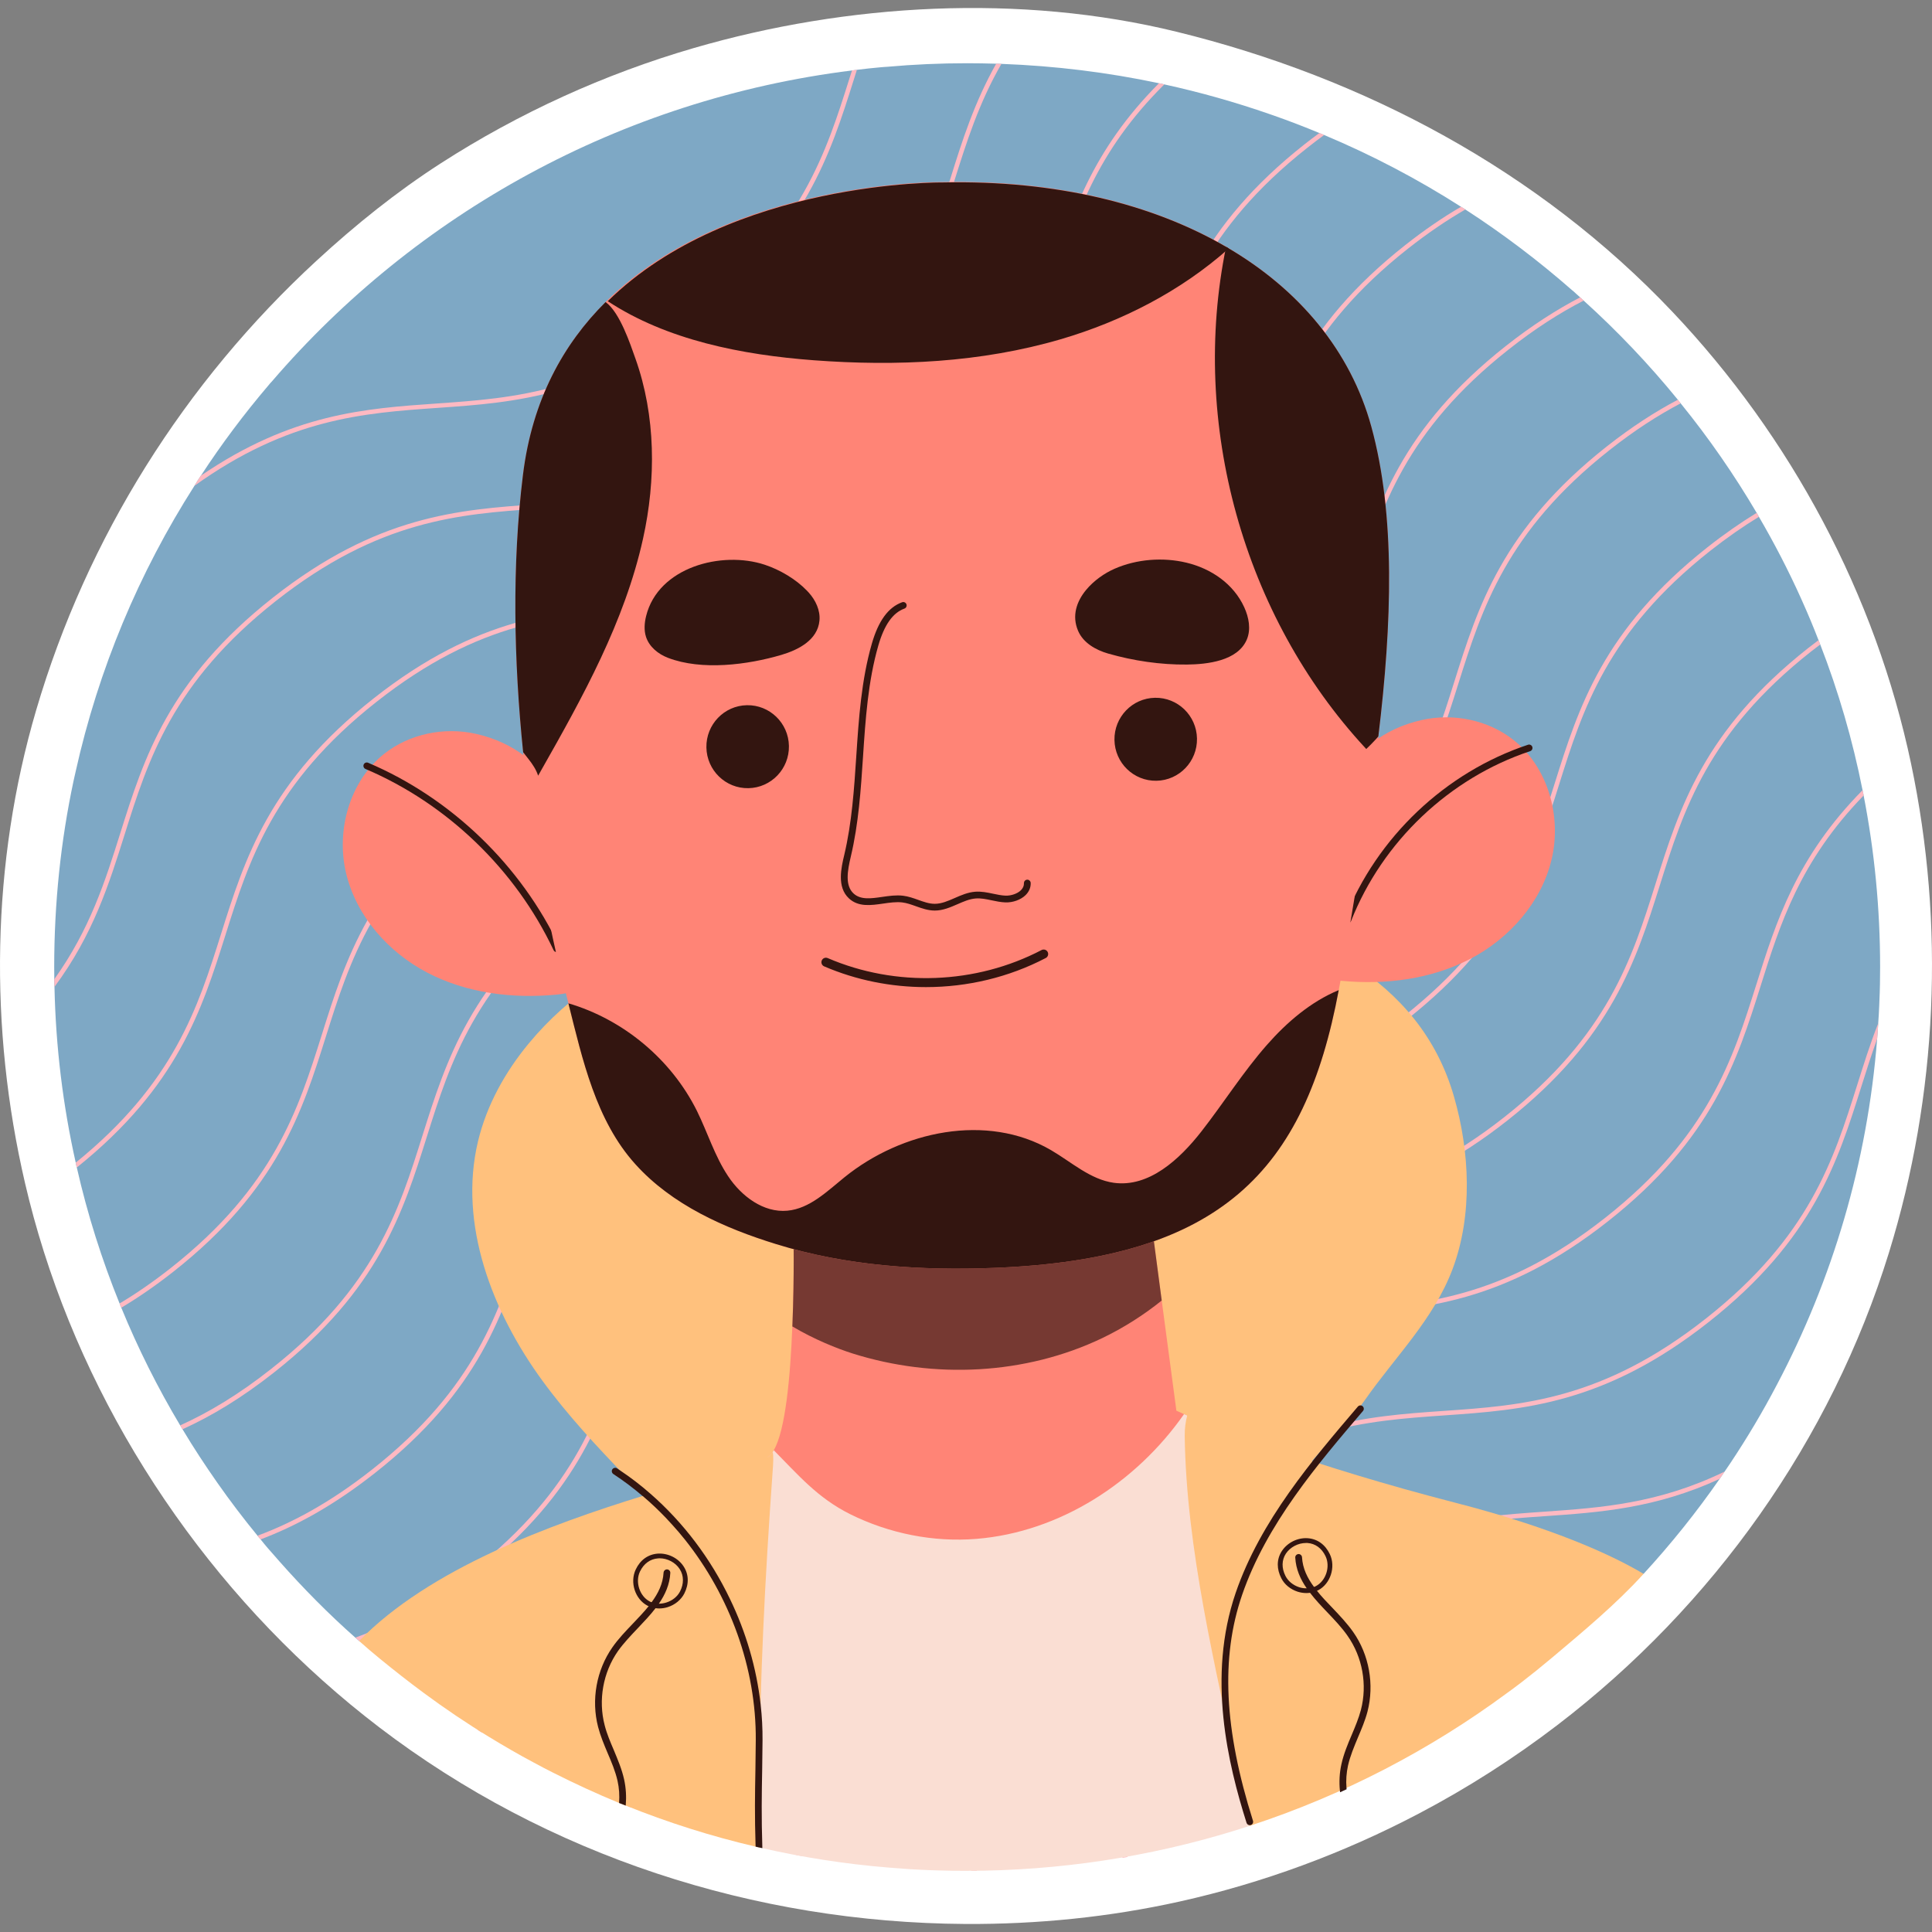 <?xml version="1.0" encoding="UTF-8"?>
<!-- Generator: Adobe Illustrator 25.2.3, SVG Export Plug-In . SVG Version: 6.00 Build 0)  -->
<svg xmlns="http://www.w3.org/2000/svg" xmlns:xlink="http://www.w3.org/1999/xlink" version="1.1" id="Capa_1" x="0px" y="0px" viewBox="0 0 511.479 511.479" style="enable-background:new 0 0 511.479 511.479;" xml:space="preserve" width="512" height="512">
<rect x="0" y="0" width="511.479" height="511.479" fill="#808080" stroke="none"/>
<g>
	<g>
		<path style="fill:#FFFFFF;" d="M255.583,509.354c-55.869-0.341-110.594-18.057-155.117-52.015    c-41.371-31.551-73.15-76.375-88.868-126c-1.885-5.951-3.54-11.975-4.955-18.054c-9.573-41.105-8.976-84.777,2.949-125.336    c13.428-45.671,39.274-86.762,74.273-118.988c10.237-9.426,21.111-18.179,32.818-25.72c20.692-13.327,43.308-23.628,66.939-30.506    c40.7-11.846,86.47-14.476,127.863-4.328c49.728,12.191,95.879,36.789,131.254,74.124c31.424,33.165,53.769,74.891,63.198,119.645    c8.998,42.709,7.032,87.72-5.85,129.434c-15.337,49.663-46.559,93.558-87.793,125.089c-11.504,8.797-23.747,16.626-36.563,23.37    c-19.989,10.519-41.356,18.434-63.409,23.338C293.705,507.548,274.649,509.459,255.583,509.354z"/>
	</g>
	<g>
		<g>
			<g>
				<path style="fill:#7EA8C5;" d="M435.118,416.669c7.271-7.915,14.018-16.33,20.144-25.151c0.453-0.644,0.882-1.287,1.311-1.931      c0.501-0.715,1.001-1.454,1.478-2.169c4.482-6.723,8.63-13.684,12.396-20.883c14.661-27.773,23.935-58.693,26.51-91.496      c0.119-1.383,0.214-2.765,0.286-4.148c0.119-1.526,0.191-3.075,0.262-4.601c0.024-0.406,0.048-0.858,0.048-1.264      c0.143-2.98,0.19-5.984,0.19-9.011c0-15.543-1.502-30.705-4.362-45.414c-0.072-0.477-0.167-0.93-0.286-1.406      c-2.622-13.279-6.389-26.176-11.204-38.572c-0.143-0.381-0.286-0.763-0.453-1.144c-1.311-3.385-2.694-6.723-4.172-10.012      c-0.143-0.358-0.31-0.691-0.477-1.073c-3.337-7.414-7.056-14.59-11.133-21.575c-0.191-0.358-0.382-0.691-0.596-1.049      c-5.984-10.155-12.683-19.834-20.121-28.989c-0.215-0.31-0.477-0.643-0.739-0.953c-7.629-9.369-15.973-18.142-24.936-26.247      c-0.31-0.31-0.62-0.572-0.93-0.858c-0.381-0.358-0.787-0.715-1.192-1.073c-0.31-0.31-0.62-0.572-0.954-0.834      c-8.868-7.772-18.309-14.924-28.25-21.36c-0.381-0.238-0.763-0.477-1.144-0.715c-11.443-7.319-23.554-13.684-36.236-19      c-0.429-0.191-0.834-0.358-1.263-0.524c-3.957-1.645-7.986-3.195-12.063-4.625c-0.358-0.143-0.715-0.262-1.097-0.381      c-9.059-3.147-18.38-5.793-27.892-7.867c-0.477-0.119-0.93-0.215-1.407-0.31c-13.517-2.861-27.463-4.601-41.719-5.125      c-0.453-0.024-0.93-0.024-1.383-0.048c-2.551-0.071-5.126-0.119-7.7-0.119c-7.08,0-14.113,0.31-21.026,0.93      c-0.644,0.024-1.287,0.095-1.931,0.143c-2.074,0.191-4.172,0.406-6.222,0.668c-0.429,0.048-0.858,0.095-1.287,0.167      c-61.339,7.629-115.502,38-153.598,82.342c-0.334,0.334-0.62,0.668-0.858,0.977c-6.461,7.581-12.468,15.591-17.927,23.959      c0,0.024,0,0.024-0.024,0.024c-0.596,0.882-1.168,1.764-1.693,2.67c-14.637,22.933-25.413,48.465-31.468,75.762      c-0.191,0.787-0.358,1.55-0.525,2.336c-3.385,15.901-5.125,32.398-5.125,49.3c0,1.073,0,2.145,0.024,3.218      c0,0.691,0.024,1.359,0.048,2.026c0.334,15.948,2.265,31.516,5.626,46.535c0.072,0.429,0.167,0.858,0.286,1.287      c2.813,12.397,6.627,24.412,11.324,35.998c0.143,0.381,0.286,0.763,0.453,1.12c4.434,10.799,9.655,21.217,15.591,31.158      c0.19,0.334,0.405,0.691,0.62,1.025c2.908,4.863,6.007,9.583,9.25,14.208c3.361,4.792,6.89,9.441,10.608,13.97      c0.238,0.334,0.525,0.644,0.811,0.978c0.596,0.763,1.24,1.526,1.883,2.288c0.31,0.334,0.596,0.691,0.906,1.025      c0.715,0.834,1.454,1.669,2.193,2.503c6.294,7.128,12.992,13.898,20.097,20.192c0.334,0.31,0.667,0.596,1.001,0.882      l109.645-5.371l56.834,43.104l101.279-50.416L435.118,416.669z"/>
			</g>
		</g>
		<g>
			<g>
				<g>
					<g>
						<path style="fill:#FFB9C2;" d="M226.856,18.479c-0.262,0.811-0.501,1.621-0.763,2.432        c-6.294,19.954-12.778,40.575-40.384,62.34c-27.63,21.789-49.181,23.291-70.04,24.745c-19.358,1.359-39.311,2.765-64.2,20.621        c0.525-0.906,1.097-1.788,1.693-2.67c0.024,0,0.024,0,0.024-0.024c24.03-16.425,43.507-17.784,62.412-19.095        c20.669-1.454,42.053-2.956,69.373-24.507s33.757-42.005,39.979-61.768c0.191-0.644,0.405-1.287,0.62-1.907        C225.998,18.574,226.427,18.526,226.856,18.479z"/>
					</g>
				</g>
			</g>
			<g>
				<g>
					<g>
						<path style="fill:#FFB9C2;" d="M265.119,16.905c-6.008,10.442-9.202,20.645-12.373,30.681        c-6.27,19.93-12.754,40.551-40.384,62.34c-27.606,21.789-49.157,23.291-70.017,24.745        c-20.669,1.454-42.053,2.932-69.373,24.483c-27.344,21.575-33.757,42.005-39.979,61.768        c-4.124,13.112-8.32,26.51-18.571,40.337c-0.024-0.668-0.048-1.335-0.048-2.026c9.464-13.231,13.517-26.08,17.474-38.667        c6.27-19.93,12.754-40.551,40.384-62.34c27.606-21.765,49.181-23.291,70.016-24.745c20.693-1.43,42.053-2.932,69.397-24.483        c27.32-21.551,33.757-42.005,39.979-61.768c3.099-9.941,6.294-20.049,12.11-30.372        C264.189,16.881,264.665,16.881,265.119,16.905z"/>
					</g>
				</g>
			</g>
			<g>
				<g>
					<g>
						<path style="fill:#FFB9C2;" d="M308.244,22.341c-18.118,17.951-23.553,35.163-28.822,51.922        c-6.27,19.93-12.754,40.551-40.384,62.34c-27.606,21.789-49.181,23.291-70.017,24.745        c-20.693,1.454-42.053,2.932-69.373,24.483C72.305,207.383,65.892,227.837,59.67,247.6        c-6.222,19.691-12.611,40.05-39.335,61.482c-0.119-0.429-0.215-0.858-0.286-1.287c26.057-21.098,32.374-41.147,38.477-60.552        c6.27-19.93,12.754-40.551,40.384-62.34c27.606-21.789,49.157-23.291,70.017-24.745c20.669-1.43,42.053-2.932,69.373-24.483        c27.344-21.551,33.78-42.005,39.979-61.768c5.269-16.735,10.68-33.924,28.56-51.875        C307.314,22.126,307.767,22.221,308.244,22.341z"/>
					</g>
				</g>
			</g>
			<g>
				<g>
					<g>
						<path style="fill:#FFB9C2;" d="M350.559,35.738c-1.478,1.073-2.98,2.217-4.482,3.409        c-27.32,21.575-33.757,42.005-39.979,61.792c-6.269,19.93-12.778,40.551-40.384,62.34        c-27.606,21.766-49.181,23.291-70.04,24.746c-20.669,1.43-42.029,2.932-69.373,24.483        c-27.32,21.551-33.757,42.005-39.979,61.768c-6.27,19.93-12.754,40.551-40.36,62.34c-4.792,3.766-9.393,6.937-13.851,9.583        c-0.167-0.358-0.31-0.739-0.453-1.12c4.363-2.599,8.868-5.698,13.565-9.393c27.32-21.551,33.757-42.005,39.979-61.768        c6.27-19.954,12.754-40.575,40.36-62.34c27.63-21.789,49.181-23.291,70.04-24.745c20.669-1.454,42.053-2.932,69.373-24.483        c27.32-21.575,33.757-42.005,39.979-61.792c6.27-19.93,12.778-40.551,40.384-62.34c1.335-1.049,2.646-2.05,3.957-3.004        C349.725,35.381,350.13,35.548,350.559,35.738z"/>
					</g>
				</g>
			</g>
			<g>
				<g>
					<g>
						<path style="fill:#FFB9C2;" d="M387.939,55.454c-4.863,2.813-9.917,6.222-15.186,10.37        c-27.344,21.551-33.757,42.005-39.979,61.768c-6.294,19.954-12.778,40.575-40.384,62.364        c-27.63,21.765-49.181,23.267-70.04,24.721c-20.669,1.454-42.053,2.956-69.373,24.507        c-27.32,21.551-33.757,41.981-39.979,61.768c-6.27,19.93-12.754,40.551-40.384,62.34c-8.63,6.818-16.664,11.634-24.292,15.09        c-0.215-0.334-0.429-0.691-0.62-1.025c7.581-3.433,15.591-8.225,24.173-15.019c27.344-21.551,33.781-41.981,39.979-61.744        c6.294-19.954,12.778-40.575,40.384-62.34c27.606-21.789,49.181-23.291,70.04-24.745c20.669-1.454,42.053-2.956,69.373-24.507        c27.32-21.551,33.757-41.981,39.979-61.768c6.27-19.93,12.754-40.551,40.384-62.34c5.125-4.053,10.037-7.39,14.781-10.156        C387.176,54.977,387.558,55.215,387.939,55.454z"/>
					</g>
				</g>
			</g>
			<g>
				<g>
					<g>
						<path style="fill:#FFB9C2;" d="M419.264,79.579c-6.27,3.218-12.874,7.414-19.834,12.921        c-27.344,21.551-33.781,42.005-40.003,61.768c-6.27,19.954-12.754,40.575-40.36,62.34        c-27.63,21.789-49.181,23.291-70.04,24.745c-20.669,1.454-42.053,2.932-69.373,24.507        c-27.32,21.551-33.757,41.981-39.979,61.744c-6.27,19.954-12.754,40.575-40.384,62.34c-10.942,8.63-20.931,14.065-30.3,17.593        c-0.286-0.334-0.572-0.644-0.811-0.978c9.393-3.48,19.405-8.892,30.372-17.546c27.32-21.551,33.757-41.981,39.979-61.768        c6.27-19.93,12.754-40.551,40.384-62.34c27.606-21.766,49.181-23.291,70.017-24.746c20.693-1.43,42.053-2.932,69.397-24.483        c27.32-21.551,33.757-42.005,39.979-61.768c6.27-19.954,12.754-40.551,40.384-62.34c6.89-5.435,13.422-9.607,19.644-12.849        C418.645,79.007,418.954,79.269,419.264,79.579z"/>
					</g>
				</g>
			</g>
			<g>
				<g>
					<g>
						<path style="fill:#FFB9C2;" d="M444.939,106.78c-5.984,3.147-12.253,7.176-18.857,12.397        c-27.32,21.551-33.757,42.005-39.979,61.768c-6.27,19.93-12.754,40.551-40.384,62.34        c-27.606,21.789-49.181,23.291-70.017,24.745c-20.693,1.454-42.053,2.932-69.373,24.483        c-27.344,21.551-33.757,42.005-39.979,61.768c-6.294,19.954-12.778,40.575-40.384,62.34        c-11.157,8.82-21.36,14.304-30.896,17.808c-0.334-0.286-0.668-0.572-1.001-0.882c9.607-3.48,19.882-8.963,31.158-17.856        c27.32-21.551,33.757-42.005,39.979-61.768c6.27-19.93,12.754-40.551,40.384-62.34c27.606-21.789,49.157-23.291,70.016-24.745        c20.669-1.43,42.053-2.932,69.373-24.483c27.344-21.551,33.78-42.005,40.003-61.768c6.27-19.954,12.754-40.575,40.36-62.364        c6.604-5.197,12.873-9.25,18.857-12.396C444.463,106.136,444.725,106.47,444.939,106.78z"/>
					</g>
				</g>
			</g>
			<g>
				<g>
					<g>
						<path style="fill:#FFB9C2;" d="M465.656,136.818c-4.148,2.527-8.439,5.507-12.897,9.011        c-27.32,21.575-33.757,42.005-39.979,61.792c-6.27,19.93-12.754,40.551-40.384,62.34        c-27.606,21.789-49.181,23.291-70.04,24.745c-20.669,1.43-42.029,2.932-69.373,24.483        c-27.32,21.551-33.757,42.005-39.979,61.768c-6.27,19.93-12.754,40.551-40.36,62.34c-8.916,7.033-17.188,11.944-25.008,15.424        c-0.429-0.238-0.834-0.501-1.239-0.763c7.962-3.457,16.425-8.415,25.508-15.591c27.32-21.551,33.757-42.005,39.979-61.768        c6.27-19.954,12.754-40.574,40.36-62.34c27.63-21.789,49.181-23.291,70.04-24.745c20.669-1.454,42.053-2.932,69.373-24.483        c27.32-21.575,33.757-42.005,39.979-61.768c6.27-19.954,12.778-40.575,40.384-62.364c4.506-3.552,8.845-6.556,13.04-9.131        C465.274,136.126,465.465,136.46,465.656,136.818z"/>
					</g>
				</g>
			</g>
			<g>
				<g>
					<g>
						<path style="fill:#FFB9C2;" d="M481.891,170.622c-0.811,0.596-1.645,1.24-2.456,1.883        c-27.32,21.551-33.757,42.005-39.979,61.768c-6.293,19.954-12.778,40.575-40.384,62.364        c-27.606,21.766-49.181,23.267-70.04,24.746c-20.669,1.43-42.053,2.932-69.373,24.483        c-27.32,21.551-33.757,41.981-39.979,61.768c-6.27,19.93-12.754,40.551-40.384,62.34c-4.196,3.29-8.225,6.126-12.158,8.558        c-0.477-0.167-0.93-0.358-1.383-0.524c4.124-2.503,8.392-5.483,12.826-8.964c27.32-21.575,33.757-42.005,39.955-61.768        c6.294-19.954,12.778-40.575,40.384-62.34c27.606-21.789,49.181-23.291,70.04-24.745c20.669-1.454,42.053-2.956,69.373-24.507        c27.32-21.551,33.757-41.981,39.979-61.768c6.27-19.93,12.754-40.551,40.384-62.34c0.93-0.715,1.836-1.43,2.741-2.098        C481.605,169.859,481.747,170.241,481.891,170.622z"/>
					</g>
				</g>
			</g>
			<g>
				<g>
					<g>
						<path style="fill:#FFB9C2;" d="M493.381,210.601c-16.902,17.403-22.147,34.114-27.249,50.349        c-6.294,19.954-12.778,40.575-40.384,62.34c-27.63,21.789-49.181,23.291-70.04,24.745        c-20.669,1.454-42.053,2.932-69.373,24.507c-27.32,21.551-33.757,41.981-39.979,61.744        c-5.769,18.332-11.705,37.261-34.09,57.072c-0.501-0.095-1.001-0.167-1.502-0.262c22.719-19.858,28.679-38.787,34.448-57.167        c6.27-19.93,12.778-40.551,40.384-62.34c27.606-21.765,49.181-23.267,70.017-24.745c20.693-1.43,42.053-2.932,69.396-24.483        c27.32-21.551,33.757-42.005,39.979-61.768c5.221-16.568,10.561-33.614,28.107-51.398        C493.214,209.671,493.31,210.124,493.381,210.601z"/>
					</g>
				</g>
			</g>
			<g>
				<g>
					<g>
						<path style="fill:#FFB9C2;" d="M497.243,270.891c-0.072,1.383-0.167,2.765-0.286,4.148c-1.526,4.22-2.861,8.415-4.172,12.587        c-6.27,19.93-12.754,40.551-40.384,62.34c-27.606,21.789-49.181,23.291-70.017,24.745        c-20.669,1.454-42.053,2.932-69.373,24.483c-27.344,21.575-33.757,42.005-39.979,61.768        c-3.528,11.205-7.128,22.6-14.447,34.305c-0.5,0-0.977,0.024-1.478,0c7.581-11.825,11.228-23.363,14.78-34.663        c6.27-19.93,12.754-40.551,40.384-62.34c27.606-21.789,49.181-23.291,70.017-24.746c20.669-1.43,42.053-2.932,69.373-24.483        c27.344-21.551,33.781-42.005,40.003-61.768C493.381,281.857,495.074,276.398,497.243,270.891z"/>
					</g>
				</g>
			</g>
			<g>
				<g>
					<g>
						<path style="fill:#FFB9C2;" d="M456.573,389.587c-0.429,0.644-0.859,1.287-1.311,1.931c-16.95,7.819-31.754,8.868-46.225,9.87        c-20.669,1.43-42.029,2.932-69.373,24.483c-27.32,21.551-33.757,42.005-39.979,61.768c-0.405,1.335-0.834,2.646-1.24,3.981        c-0.453,0.095-0.882,0.167-1.335,0.238c0.501-1.526,0.977-3.052,1.454-4.577c6.27-19.954,12.754-40.551,40.36-62.34        c27.63-21.789,49.181-23.291,70.04-24.745C423.818,399.147,439.051,398.098,456.573,389.587z"/>
					</g>
				</g>
			</g>
		</g>
		<g>
			<g>
				<g>
					<path style="fill:#FFC17D;" d="M143.587,365.515c-13.205-18.089-22.312-41.373-17.031-63.394       c2.292-9.559,7.184-18.315,13.359-25.797c21.688-26.28,56.784-35.526,89.896-39.593c28.742-3.531,58.289-4.124,86.692,2.391       c28.767,6.599,59.229,19.253,68.422,51.182c4.188,14.544,5.01,31.392-0.386,45.706c-4.988,13.232-15.15,23.165-23.067,34.454       c-7.044,10.045-18.456,18.137-22.413,29.862c-2.778,8.229,0.918,20.042-4.437,26.762c-5.385,6.757-13.41,10.571-21.317,13.662       c-22.388,8.751-46.75,13.495-70.36,9.487c-16.783-2.849-33.086-10.463-45.574-22.554c-5.227-5.06-9.137-10.833-13.396-16.7       c-5.333-7.346-12.039-13.566-18.283-20.057C157.919,382.848,150.238,374.628,143.587,365.515z"/>
				</g>
			</g>
			<g>
				<g>
					<path style="fill:#FF8476;" d="M314.299,374.736c-0.31-0.119-0.596-0.238-0.834-0.358c-1.335-0.596-2.026-0.906-2.026-0.906       l-3.886-29.179l-2.074-15.663v-0.024l-1.311-10.036l-94.118,6.675c0,0,0.048,2.074,0.048,5.435       c0.024,1.788,0.024,3.934,0,6.318c0,1.216-0.024,2.479-0.048,3.79c-0.048,3.218-0.143,6.746-0.286,10.37       c-0.524,13.159-1.788,27.415-4.911,32.779c-0.095,0.167-0.191,0.31-0.286,0.453v0.024c-0.358,0.548-0.763,0.977-1.168,1.264       l-16.896,28.812l70.606,44.232l73.422-50.23L314.299,374.736z"/>
				</g>
			</g>
			<g style="opacity:0.67;">
				<g>
					<path style="fill:#331510;" d="M307.557,344.301c-4.85,3.896-10.128,7.242-15.739,9.944       c-20.375,9.752-44.506,10.876-66.07,4.087c-4.089-1.291-10.247-3.753-15.976-7.171c0.571-13.576,0.285-25.91,0.285-25.91       l94.1-6.693L307.557,344.301z"/>
				</g>
			</g>
			<g>
				<g>
					<g>
						<g>
							<g>
								<g>
									<path style="fill:#FF8476;" d="M125.93,194.266c-8.322-1.855-17.479-0.011-24.188,5.275           c-9.172,7.227-12.838,20.284-10.109,31.674c2.729,11.39,11.198,20.923,21.546,26.309           c10.348,5.386,22.395,6.898,33.997,5.806c2.326-0.219,4.805-0.611,6.52-2.205c1.325-1.231,1.997-3.01,2.466-4.762           c1.684-6.29,1.286-12.959,0.269-19.392C153.458,218.163,146.594,198.871,125.93,194.266z"/>
								</g>
							</g>
							<g>
								<g>
									<path style="fill:#FF8476;" d="M376.468,190.605c8.322-1.855,17.479-0.011,24.188,5.275           c9.172,7.227,12.838,20.284,10.109,31.674c-2.729,11.39-11.198,20.923-21.546,26.309           c-10.348,5.386-22.394,6.898-33.996,5.806c-2.326-0.219-4.805-0.611-6.521-2.205c-1.325-1.231-1.997-3.01-2.466-4.762           c-1.683-6.29-1.286-12.959-0.269-19.392C348.94,214.502,355.804,195.21,376.468,190.605z"/>
								</g>
							</g>
						</g>
						<g>
							<g>
								<g>
									<path style="fill:#331510;" d="M356.845,244.413c-0.11,0-0.22-0.02-0.328-0.063c-0.459-0.18-0.684-0.699-0.503-1.159           c8.495-21.542,26.633-38.747,48.519-46.027c0.462-0.155,0.974,0.099,1.13,0.567c0.156,0.468-0.098,0.974-0.567,1.13           c-21.389,7.114-39.116,23.932-47.42,44.987C357.538,244.198,357.201,244.413,356.845,244.413z"/>
								</g>
							</g>
							<g>
								<g>
									<path style="fill:#331510;" d="M147.362,252.053c-0.335,0-0.658-0.19-0.81-0.512           c-10.048-21.303-28.196-38.786-49.793-47.965c-0.455-0.193-0.667-0.718-0.474-1.172c0.192-0.458,0.717-0.666,1.172-0.474           c21.996,9.35,40.479,27.155,50.713,48.848c0.211,0.447,0.019,0.98-0.427,1.191           C147.619,252.026,147.489,252.053,147.362,252.053z"/>
								</g>
							</g>
						</g>
					</g>
					<g>
						<g>
							<path style="fill:#FF8476;" d="M364.901,195.055c0,0.143-0.024,0.311-0.048,0.478c-2.496,20.7-6.253,41.996-9.7,62.6         c-0.095,0.502-0.166,0.98-0.262,1.482c-0.142,0.837-0.309,1.673-0.475,2.51c-8.963,47.948-31.24,71.133-90.938,73.524         c-19.471,0.789-39.299-0.478-58.01-6.286c-13.599-4.207-27.531-10.35-37.255-21.153         c-10.461-11.569-14.003-27.727-17.736-42.594c-0.214-0.884-0.452-1.769-0.666-2.653c-4.636-18.07-8.844-39.917-11.245-63.03         c-0.024-0.263-0.048-0.526-0.072-0.789c-2.472-24.117-2.995-49.549-0.047-73.428c2.449-19.935,10.794-34.754,21.873-45.749         c0.095-0.096,0.19-0.191,0.285-0.287c32.714-32.149,88.917-31.479,88.917-31.479c29.766-0.621,55.419,5.665,75.009,17.066         c0.238,0.143,0.476,0.287,0.713,0.43c19.162,11.306,32.405,27.607,37.778,47.183         C369.466,136.303,368.538,165.01,364.901,195.055z"/>
						</g>
					</g>
				</g>
				<g>
					<g>
						<g>
							<path style="fill:#331510;" d="M364.905,194.953c-0.332,0.406-0.689,0.812-1.068,1.193c-0.689,0.74-1.401,1.456-2.137,2.148         c-0.071-0.071-0.142-0.167-0.214-0.238c-32.359-34.92-46.485-85.998-36.893-132.709c19.515,11.314,33,27.759,38.436,47.546         C369.463,136.284,368.537,164.951,364.905,194.953z"/>
						</g>
					</g>
					<g>
						<g>
							<path style="fill:#331510;" d="M325.306,65.777c-12.654,11.266-28.204,19.262-44.49,24.036         c-21.106,6.182-43.47,7.208-65.406,5.561c-18.992-1.432-38.84-5.323-54.509-15.634         c32.667-32.103,88.791-31.435,88.791-31.435c29.724-0.62,55.34,5.657,74.902,17.042         C324.831,65.491,325.068,65.634,325.306,65.777z"/>
						</g>
					</g>
					<g>
						<g>
							<path style="fill:#331510;" d="M170.235,142.613c-4.85,21.942-15.953,41.925-27.055,61.477         c-0.238,0.43-0.476,0.836-0.713,1.267c-0.523-1.601-1.45-2.988-2.473-4.302c-0.499-0.645-0.998-1.267-1.498-1.912         c-2.472-24.117-2.995-49.549-0.047-73.428c2.449-19.935,10.794-34.754,21.873-45.749c3.804,2.749,6.562,11.21,7.893,14.939         C173.635,110.082,173.706,126.981,170.235,142.613z"/>
						</g>
					</g>
				</g>
				<g>
					<g>
						<g>
							<path style="fill:#331510;" d="M245.141,261.328c-9.21,0-18.421-1.823-26.958-5.494c-0.604-0.261-0.884-0.961-0.624-1.567         c0.26-0.605,0.963-0.882,1.567-0.624c18.044,7.763,39.213,6.966,56.624-2.129c0.58-0.303,1.303-0.079,1.609,0.505         c0.304,0.583,0.078,1.304-0.505,1.609C267.05,258.748,256.097,261.328,245.141,261.328z"/>
						</g>
					</g>
					<g>
						<g>
							<g>
								<g>
									<path style="fill:#331510;" d="M208.861,197.481c0.109,6.066-4.694,11.072-10.727,11.182           c-6.033,0.11-11.013-4.719-11.122-10.785s4.694-11.072,10.727-11.182C203.772,186.587,208.752,191.415,208.861,197.481z"/>
								</g>
							</g>
							<g>
								<g>
									<path style="fill:#331510;" d="M316.891,195.517c0.109,6.066-4.693,11.072-10.727,11.182           c-6.033,0.11-11.013-4.719-11.122-10.785c-0.109-6.066,4.693-11.072,10.727-11.182           C311.803,184.623,316.782,189.452,316.891,195.517z"/>
								</g>
							</g>
						</g>
						<g>
							<g>
								<path style="fill:#331510;" d="M247.468,241.062c-0.01,0-0.022,0-0.033,0c-1.763-0.007-3.39-0.588-4.964-1.149          c-1.233-0.441-2.398-0.857-3.599-1.003c-1.587-0.194-3.369,0.061-5.087,0.311c-3.214,0.464-6.532,0.939-9.028-1.367          c-3.266-3.016-2.049-8.149-1.243-11.546c2.018-8.511,2.609-17.464,3.179-26.122c0.652-9.885,1.326-20.105,4.12-29.796          c1.745-6.05,4.366-9.633,8.015-10.951c0.464-0.166,0.976,0.072,1.144,0.537c0.168,0.464-0.072,0.976-0.537,1.144          c-3.071,1.11-5.329,4.306-6.904,9.766c-2.74,9.504-3.408,19.628-4.053,29.418c-0.576,8.731-1.171,17.76-3.224,26.417          c-0.901,3.802-1.589,7.692,0.717,9.821c1.873,1.731,4.635,1.332,7.561,0.91c1.838-0.265,3.735-0.541,5.558-0.315          c1.398,0.17,2.713,0.639,3.984,1.093c1.497,0.534,2.911,1.039,4.369,1.045c0.008,0,0.018,0,0.026,0          c1.787,0,3.485-0.743,5.284-1.53c1.698-0.743,3.456-1.511,5.38-1.666c1.651-0.134,3.238,0.2,4.774,0.524          c1.141,0.239,2.218,0.464,3.304,0.511c1.471,0.045,3.136-0.512,4.065-1.434c0.555-0.552,0.825-1.18,0.801-1.867          c-0.016-0.493,0.369-0.908,0.862-0.924c0.444-0.037,0.908,0.368,0.924,0.861c0.042,1.189-0.418,2.294-1.328,3.199          c-1.28,1.27-3.403,2.031-5.4,1.951c-1.233-0.051-2.434-0.304-3.594-0.547c-1.478-0.311-2.879-0.61-4.264-0.491          c-1.626,0.131-3.171,0.807-4.807,1.523C251.579,240.209,249.628,241.062,247.468,241.062z"/>
							</g>
						</g>
						<g>
							<g>
								<path style="fill:#331510;" d="M287.538,156.173c-2.52,3.046-3.83,6.85-2.122,10.842c1.355,3.167,4.655,5.063,7.952,6.01          c6.682,1.919,13.902,2.984,20.846,2.91c5.34-0.057,13.466-0.917,15.875-6.639c1.136-2.7,0.533-5.848-0.682-8.512          c-2.85-6.25-8.778-10.253-15.302-11.821c-6.199-1.49-13.162-0.96-19.016,1.601          C292.421,151.73,289.582,153.702,287.538,156.173z"/>
							</g>
						</g>
						<g>
							<g>
								<path style="fill:#331510;" d="M213.62,156.36c0.171,0.177,0.338,0.356,0.5,0.537c1.811,2.02,3.078,4.692,2.825,7.401          c-0.485,5.182-5.657,7.768-10.058,9.07c-8.929,2.641-21.109,4.228-30.075,0.775c-2.579-0.993-4.947-2.918-5.794-5.561          c-0.563-1.757-0.412-3.675,0.029-5.467c3.204-12.997,20.042-17.371,31.415-13.606          C206.441,150.826,210.655,153.289,213.62,156.36z"/>
							</g>
						</g>
					</g>
				</g>
				<g>
					<g>
						<path style="fill:#331510;" d="M354.416,262.125c-8.963,47.948-31.24,71.133-90.938,73.524        c-19.471,0.789-39.299-0.478-58.01-6.286c-13.599-4.207-27.531-10.35-37.255-21.153        c-10.461-11.569-14.003-27.727-17.736-42.594c14.55,4.279,27.222,14.82,34.021,28.468c2.829,5.736,4.708,11.975,8.25,17.281        c3.519,5.33,9.391,9.752,15.715,9.155c5.896-0.55,10.484-5.115,15.097-8.844c15.216-12.31,37.73-17.043,54.634-7.219        c5.468,3.179,10.413,7.792,16.666,8.677c9.296,1.291,17.403-6.167,23.204-13.6c5.896-7.553,11.031-15.728,17.355-22.922        C340.722,270.586,347.07,265.16,354.416,262.125z"/>
					</g>
				</g>
			</g>
			<g>
				<g>
					<path style="fill:#FADED3;" d="M330.796,483.396c-22.195,7.247-45.819,11.371-70.302,11.848       c-1.645,0.024-3.266,0.048-4.911,0.048c-2.193,0-4.386-0.024-6.58-0.095c-1.883-0.047-3.767-0.119-5.65-0.214       c-1.598-0.072-3.195-0.167-4.792-0.31c-1.168-0.072-2.313-0.167-3.457-0.262c-11.348-0.93-22.457-2.67-33.28-5.126       l-38.49-57.014l40.063-46.592c0.405-0.286,0.811-0.715,1.168-1.264v-0.024c0.095-0.143,0.191-0.286,0.286-0.453       c6.389,6.437,11.538,12.611,20.263,16.95c10.299,5.102,22.028,7.462,33.494,6.508c21.932-1.812,42.172-14.876,54.855-33.018       c0.238,0.119,0.525,0.238,0.834,0.358l29.615,35.306L330.796,483.396z"/>
				</g>
			</g>
			<g>
				<g>
					<path style="fill:#FFC17D;" d="M204.542,389.611c-1.001,14.089-1.883,28.154-2.503,42.244v0.024       c-0.286,6.46-0.525,12.897-0.668,19.358c0,0,0,0.024,0,0.048c-0.143,4.816-0.262,9.631-0.31,14.447       c-0.072,7.772-0.095,15.567-0.024,23.339c0,0.024,0,0.024,0,0.048c-0.334-0.071-0.668-0.167-1.001-0.238       c-11.824-2.765-23.291-6.413-34.377-10.871c-0.596-0.215-1.168-0.453-1.764-0.691c-5.936-2.455-11.753-5.125-17.45-8.01       c-1.716-0.858-3.409-1.74-5.102-2.67c-2.026-1.073-4.005-2.169-5.984-3.314c-1.955-1.12-3.91-2.288-5.864-3.48       c-5.96-3.624-11.705-7.509-17.284-11.634c-2.026-1.478-4.005-3.028-5.984-4.554c-3.695-2.908-7.629-6.055-11.157-9.226       c18.619-19.143,50.683-30.848,75.047-38.381c0.024,0,0.024,0,0.024,0c0.143-0.048,0.286-0.072,0.429-0.143       c0.548-0.143,1.073-0.31,1.597-0.477c15.973-4.84,28.417-7.796,31.23-9.75c0.405-0.286,0.811-0.715,1.168-1.264       C204.805,385.559,204.733,387.156,204.542,389.611z"/>
				</g>
			</g>
			<g>
				<g>
					<path style="fill:#FFC17D;" d="M435.118,416.669c-7.204,7.936-15.892,15.162-24.118,22.094       c-1.427,1.195-2.877,2.39-4.327,3.561c-2.52,2.032-5.064,3.992-7.679,5.88c-20.494,15.13-43.46,27.105-68.209,35.184       c-0.951-4.207-1.878-8.414-2.781-12.62c-6.158-29.041-13.956-60.76-14.36-90.566c-0.024-1.984,0.214-3.8,0.666-5.474       c8.06,3.394,32.88,13.29,71.181,23.161C410.453,404.32,426.416,411.458,435.118,416.669z"/>
				</g>
			</g>
			<g>
				<g>
					<path style="fill:#331510;" d="M201.825,489.236c0,0,0,0.024,0,0.048c-0.262-0.048-0.524-0.095-0.787-0.167       c-0.334-0.071-0.668-0.167-1.001-0.238c0-0.024,0-0.024,0-0.048c-0.262-8.082-0.167-13.994-0.048-20.263       c0.048-2.527,0.072-5.102,0.095-7.867c0.143-19.095-6.866-38.167-18.786-53.138c-1.073-1.335-2.193-2.67-3.361-3.933       c-0.572-0.643-1.144-1.263-1.74-1.883c-1.931-2.003-3.933-3.91-6.055-5.698c0,0,0,0-0.024,0       c-2.455-2.098-5.054-4.053-7.748-5.817c-0.405-0.286-0.524-0.834-0.262-1.24c0.286-0.405,0.834-0.524,1.24-0.262       c0.215,0.143,0.453,0.286,0.668,0.453c2.861,1.907,5.578,3.981,8.153,6.246c8.797,7.676,15.973,17.236,21.05,27.82       c4.267,8.797,7.057,18.309,8.153,27.988c0,0,0,0.024,0,0.048c0.358,3.123,0.525,6.294,0.501,9.44       c-0.024,2.765-0.048,5.34-0.095,7.867C201.658,474.98,201.562,480.988,201.825,489.236z"/>
				</g>
			</g>
			<g>
				<g>
					<path style="fill:#331510;" d="M330.863,483.2c-0.379,0-0.732-0.243-0.852-0.625c-4.891-15.478-10.509-38.631-2.871-60.898       c6.529-19.037,20.241-35.113,32.339-49.296c0.321-0.375,0.888-0.42,1.259-0.1c0.376,0.32,0.421,0.885,0.1,1.26       c-11.994,14.063-25.589,30.001-32.009,48.716c-5.683,16.569-4.767,35.565,2.884,59.78c0.149,0.47-0.112,0.973-0.583,1.121       C331.042,483.187,330.951,483.2,330.863,483.2z"/>
				</g>
			</g>
			<g>
				<g>
					<g>
						<g>
							<path style="fill:#331510;" d="M352.061,411.448c-1.216-2.551-3.29-4.029-5.841-4.22c-2.67-0.191-5.364,1.144-6.842,3.361         c-0.739,1.121-1.097,2.336-1.097,3.624c0,1.168,0.31,2.384,0.93,3.6c0.835,1.669,2.432,2.956,4.339,3.576         c0.763,0.238,1.55,0.358,2.312,0.358c0.334,0,0.644-0.024,0.954-0.072c0.644-0.071,1.264-0.238,1.836-0.524         c0.095-0.048,0.215-0.095,0.31-0.143C352.228,419.315,353.682,414.834,352.061,411.448z M348.366,419.911         c-0.167,0.095-0.334,0.167-0.501,0.215c-0.596,0.238-1.264,0.358-1.931,0.358c-0.668,0.024-1.335-0.071-2.003-0.286         c-1.597-0.525-2.909-1.597-3.6-2.956c-1.073-2.098-1.025-4.22,0.095-5.936c1.144-1.716,3.242-2.813,5.316-2.813h0.382         c2.098,0.143,3.79,1.383,4.792,3.48C352.252,414.738,351.036,418.505,348.366,419.911z"/>
						</g>
					</g>
					<g>
						<g>
							<path style="fill:#331510;" d="M362.026,453.144c-0.62,2.36-1.597,4.649-2.527,6.842c-1.001,2.408-2.05,4.887-2.622,7.414         c-0.429,1.955-0.572,3.957-0.406,5.912c0,0.143,0,0.262,0.024,0.381l-1.716,0.787c-0.024-0.119-0.048-0.238-0.048-0.381         c-0.238-2.36-0.119-4.744,0.405-7.081c0.596-2.694,1.669-5.268,2.718-7.724c0.906-2.146,1.836-4.362,2.432-6.603         c1.74-6.675,0.429-13.994-3.528-19.62c-1.502-2.169-3.433-4.196-5.316-6.174c-1.621-1.693-3.242-3.409-4.625-5.221         c-0.334-0.381-0.62-0.787-0.882-1.192c-1.693-2.431-2.861-5.078-3.028-8.129c-0.024-0.501,0.358-0.906,0.858-0.93         c0.405-0.048,0.906,0.334,0.93,0.834c0.167,2.956,1.407,5.483,3.171,7.867c0.238,0.334,0.501,0.691,0.787,1.025         c1.216,1.526,2.622,3.004,4.077,4.506c1.931,2.026,3.909,4.124,5.507,6.389C362.479,438.077,363.885,445.968,362.026,453.144         z"/>
						</g>
					</g>
				</g>
				<g>
					<g>
						<g>
							<path style="fill:#331510;" d="M180.965,414.667c-1.454-2.217-4.148-3.528-6.818-3.362c-2.575,0.191-4.649,1.669-5.841,4.196         c-1.621,3.409-0.167,7.867,3.099,9.584c0.095,0.048,0.215,0.095,0.31,0.143c0.572,0.262,1.192,0.429,1.836,0.525         c0.31,0.048,0.62,0.071,0.954,0.071c0.763,0,1.55-0.119,2.288-0.358c1.931-0.62,3.505-1.931,4.363-3.576         C182.443,419.363,182.372,416.788,180.965,414.667z M180.035,421.318c-0.691,1.359-2.026,2.432-3.624,2.932         c-0.668,0.215-1.335,0.31-1.979,0.31c-0.667,0-1.335-0.119-1.931-0.381c-0.167-0.048-0.334-0.119-0.501-0.215         c-2.67-1.383-3.886-5.149-2.574-7.915c1.001-2.098,2.718-3.337,4.792-3.481c0.143-0.024,0.286-0.024,0.405-0.024         c2.074,0,4.172,1.097,5.292,2.813c0.596,0.906,0.882,1.907,0.882,2.956C180.798,419.292,180.56,420.293,180.035,421.318z"/>
						</g>
					</g>
					<g>
						<g>
							<path style="fill:#331510;" d="M177.461,416.431c-0.167,3.051-1.359,5.698-3.028,8.129c-0.262,0.405-0.548,0.811-0.882,1.192         c-1.383,1.812-3.028,3.528-4.625,5.221c-1.883,1.979-3.814,4.005-5.34,6.151c-3.933,5.626-5.245,12.969-3.505,19.62         c0.572,2.265,1.526,4.482,2.432,6.604c1.025,2.479,2.122,5.03,2.718,7.748c0.501,2.265,0.62,4.577,0.429,6.866         c0,0.024,0,0.048,0,0.048c-0.596-0.215-1.168-0.453-1.764-0.691c0,0,0.024-0.024,0-0.047         c0.143-1.931,0.024-3.886-0.405-5.793c-0.572-2.551-1.621-5.03-2.646-7.414c-0.93-2.217-1.883-4.482-2.503-6.866         c-1.859-7.152-0.453-15.043,3.791-21.098c1.573-2.265,3.576-4.339,5.507-6.365c1.43-1.502,2.837-2.98,4.076-4.506         c0.262-0.334,0.548-0.691,0.787-1.049c1.764-2.384,3.004-4.911,3.171-7.843c0.024-0.501,0.477-0.882,0.93-0.859         C177.103,415.501,177.485,415.93,177.461,416.431z"/>
						</g>
					</g>
				</g>
			</g>
		</g>
	</g>
</g>















</svg>

